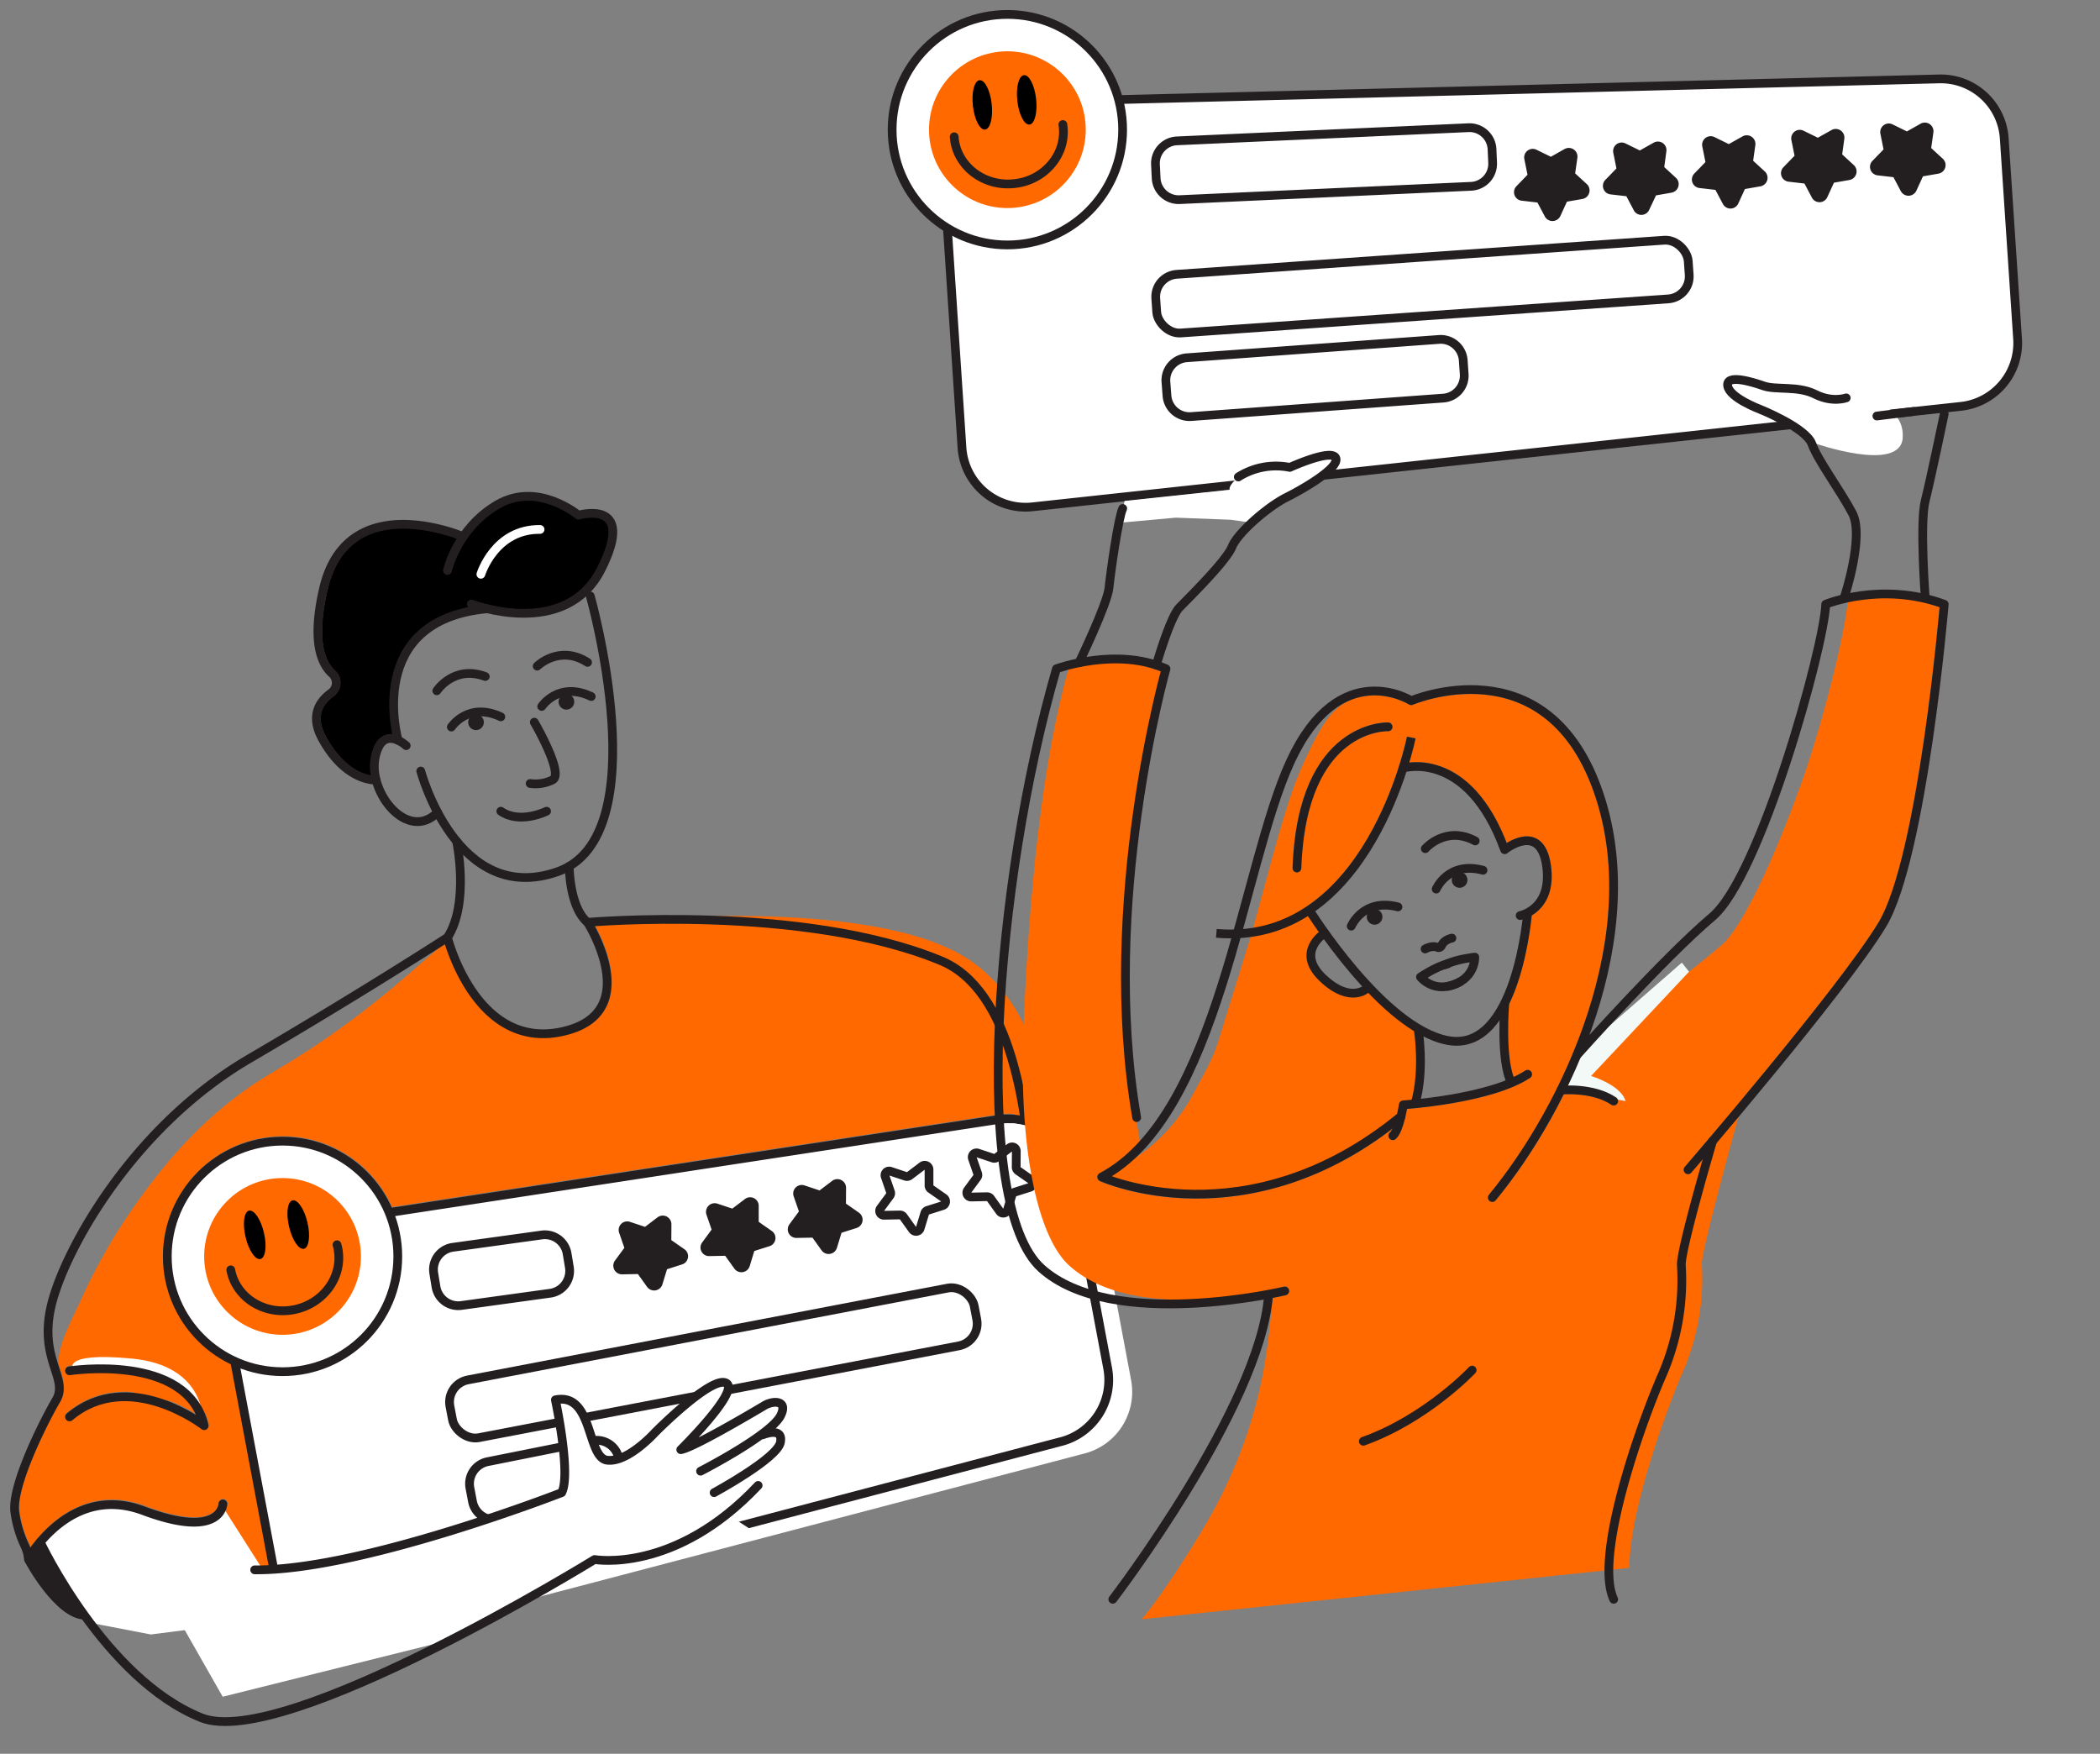 <svg id="Layer_1" data-name="Layer 1" xmlns="http://www.w3.org/2000/svg" viewBox="0 0 1003.24 837.8"><rect x="0" y="0" width="1003.24" height="837.8" fill="#808080" stroke="none"/><defs><style>.cls-1{fill:#ff6900;}.cls-2{stroke:#000;stroke-width:0.7px;}.cls-10,.cls-2{stroke-miterlimit:10;}.cls-10,.cls-3,.cls-6{fill:none;}.cls-10,.cls-3,.cls-5,.cls-7{stroke:#231f20;}.cls-3,.cls-5,.cls-6,.cls-7{stroke-linecap:round;stroke-linejoin:round;}.cls-10,.cls-3,.cls-5,.cls-6,.cls-7{stroke-width:4.18px;}.cls-4,.cls-5{fill:#fff;}.cls-6{stroke:#fff;}.cls-7,.cls-8{fill:#231f20;}.cls-9{fill:#f3f9f7;}</style></defs><path class="cls-1" d="M302.63,439.57s118.94-11.49,162.44,20.36c39.79,29.14,35.41,88,35.41,88l-14.23-13.11-26-42.48L376.14,459Z"/><path class="cls-1" d="M111.67,681.93a2.09,2.09,0,0,1-2.41-.11,75.85,75.85,0,0,0-21-10.75c-15.87-5.07-29.56-2.89-40.69,6.5a2.09,2.09,0,1,1-2.69-3.2c12.15-10.25,27.64-12.76,44.77-7.25A79.66,79.66,0,0,1,106.57,675c-12.12-26-59.53-19-60-19a2.09,2.09,0,0,1-.64-4.13,111.58,111.58,0,0,1,29.77,0c20.66,3,33.42,12.61,36.92,27.82A2.1,2.1,0,0,1,111.67,681.93Z"/><path class="cls-1" d="M131.39,759.84a32.91,32.91,0,0,1-1.8-6.19L110.38,651.42a58.64,58.64,0,0,1-10.59-6.61,57.15,57.15,0,1,1,87.54-68.22L477,532.38a32.76,32.76,0,0,1,10.33.14c-5.23-33-16.28-62.79-38.43-72-58.22-24.11-146.51-19.65-164.56-18.43,3.71,6.82,11.67,24,6,37.35-3.32,7.81-10.68,12.92-21.87,15.2-17.56,3.58-32.95-3.45-44.5-20.31a91.85,91.85,0,0,1-11.28-23.59c-9.29,6-35,33.76-82.2,61.39-30.57,17.89-50.29,41.91-63,59.46A275.91,275.91,0,0,0,38.2,622c-4.86,10.43-12.05,23.91-9.75,31.09,1.89,5.9,3.53,11,.34,16.43C21.2,682.41,7.71,711,9.33,721.78a52.1,52.1,0,0,0,4.18,14.61A26.3,26.3,0,0,1,14.63,739c.21-.3.44-.62.69-.94,8.57-11.33,27-28.8,54.15-18.63,19.45,7.3,28.1,5.84,31.93,3.34a6.53,6.53,0,0,0,3.13-4.74,2.09,2.09,0,0,1,4.18.15,10.65,10.65,0,0,1-4.87,8c-6.72,4.52-18.78,3.57-35.84-2.83-24.6-9.22-41.47,6.84-49.34,17.23a27.78,27.78,0,0,0-2.6,4c1.58,5.69,7.37,20.11,26.33,26.64M98.8,682.49a2.12,2.12,0,0,1-1.13.33,2.09,2.09,0,0,1-1.28-.44,75.85,75.85,0,0,0-21-10.75c-15.87-5.07-29.56-2.88-40.69,6.51a2.09,2.09,0,0,1-2.7-3.2c12.16-10.26,27.65-12.76,44.78-7.25a80.2,80.2,0,0,1,16.93,7.84c-12.12-26-59.53-19-60-18.95a2.09,2.09,0,0,1-.64-4.14,111.58,111.58,0,0,1,29.77,0c20.66,3,33.42,12.61,36.92,27.82A2.09,2.09,0,0,1,98.8,682.49Z"/><path class="cls-2" d="M289.52,249.54c-2.8-3.35-9.9-2.16-12.41-1.43a2.1,2.1,0,0,1-1.94-.4,42.65,42.65,0,0,0-11.61-6.45c-9-3.27-17.32-2.72-24.76,1.64-18.38,10.77-22.75,29.86-22.79,30a2.09,2.09,0,1,1-4.08-.89,51.44,51.44,0,0,1,6.37-14.71,85,85,0,0,0-13.63-3.67c-8.26-1.5-20.2-2.23-30.11,2.77-8.93,4.51-14.9,13-17.75,25.22-5.63,24.2-1.22,34.31,3.47,38.53a8,8,0,0,1,2.63,6.36,8.26,8.26,0,0,1-3.37,6.24c-6.68,4.88-7.85,11.07-3.58,18.93,7.87,14.51,17,17.84,21.32,18.59a24.87,24.87,0,0,1,0-8.61c1.15-6,3.52-9.56,7-10.7a7.92,7.92,0,0,1,3.21-.33c-1.58-7.86-4-27.22,6.45-42.49,6.38-9.33,16.42-15.42,29.9-18.18a2.09,2.09,0,0,1,2.24-3.42,75.74,75.74,0,0,0,24,4.29h.28c16.68,0,28.52-6.72,35.18-20C290.85,260.4,292.25,252.81,289.52,249.54Z"/><path class="cls-3" d="M280.7,440.62s102.81-9,168.85,18.34,38.17,225.23,38.17,225.23"/><polygon class="cls-4" points="44.55 775.51 32.22 758.9 19.23 736.69 31.89 725.38 43.94 719.25 57.55 719.05 75.15 724 89.83 727.11 102.17 726.19 106.47 719.89 106.47 719.89 137.51 768.6 107.82 776.19 72.09 780.81 44.55 775.51"/><path class="cls-4" d="M517.31,694.55,179.48,783.32a30.44,30.44,0,0,1-36.76-24L118.21,628.8a30.44,30.44,0,0,1,25.53-35.74l344.63-52.6A30.43,30.43,0,0,1,522.66,565l17.71,94.32A30.43,30.43,0,0,1,517.31,694.55Z"/><path class="cls-5" d="M506.1,688.87,168.26,777.64a30.43,30.43,0,0,1-36.75-24L107,623.12a30.43,30.43,0,0,1,25.53-35.73l344.63-52.61a30.44,30.44,0,0,1,34.29,24.5l17.71,94.32A30.43,30.43,0,0,1,506.1,688.87Z"/><path class="cls-3" d="M263.12,617.75l-42.45,5.86a10.78,10.78,0,0,1-12.38-8.88l-1.06-6.48a10.75,10.75,0,0,1,8.87-12.37L258.55,590a10.78,10.78,0,0,1,12.38,8.88l1.07,6.48A10.77,10.77,0,0,1,263.12,617.75Z"/><rect class="cls-3" x="213.29" y="637.02" width="255" height="28.1" rx="10.77" transform="translate(-116.26 75.62) rotate(-10.83)"/><path class="cls-3" d="M288.33,715.84l-50,10a10.77,10.77,0,0,1-12.6-8.55l-1.23-6.45a10.77,10.77,0,0,1,8.55-12.6l50-10a10.76,10.76,0,0,1,12.6,8.55l1.24,6.45A10.78,10.78,0,0,1,288.33,715.84Z"/><circle class="cls-5" cx="134.98" cy="600.21" r="55.06"/><circle class="cls-1" cx="134.98" cy="600.21" r="37.44"/><ellipse cx="121.67" cy="589.91" rx="4.51" ry="11.87" transform="translate(-132.23 43.71) rotate(-13.28)"/><ellipse cx="142.46" cy="585" rx="4.51" ry="11.87" transform="translate(-130.55 48.36) rotate(-13.28)"/><path class="cls-3" d="M161,594.62c.09.33.18.66.26,1,2.72,11.56-3.83,23.3-15,28.21a28,28,0,0,1-4.81,1.6c-14,3.31-27.95-4.68-31-17.81l-.21-1"/><path class="cls-3" d="M282,284.72s32.48,114.8-15.6,131.69S201,368.33,201,368.33"/><path class="cls-3" d="M194.05,356.21s-11.63-10.87-14.87,5.91,15.69,40.27,29.87,25.95"/><path class="cls-3" d="M218.13,401.87s6.31,29.38-4.36,46"/><path class="cls-3" d="M225.18,288.56s44.93,17.37,62.06-16.71-10.92-25.73-10.92-25.73-19.39-16.37-38.77-5-23.78,31.41-23.78,31.41"/><path class="cls-6" d="M229.73,274.33s6.62-21.66,28.28-21.41"/><path class="cls-3" d="M221.29,256.36s-55.35-24-66.72,24.85c-5.71,24.54-1.4,35.6,4.11,40.56a6,6,0,0,1-.58,9.35c-5.64,4.12-10,10.95-4.18,21.62,11.35,20.92,25.76,19.89,25.76,19.89"/><path class="cls-3" d="M190.19,353.65s-16.56-57.43,42.57-62.84"/><polygon class="cls-4" points="363.82 733.99 336.76 716.37 260.71 739.16 280.7 755.57 363.82 733.99"/><path class="cls-3" d="M271.94,413.84s0,19.47,8.76,26.78c0,0,28,44-12.8,52.34s-54.13-45.13-54.13-45.13-39.08,25.39-94.55,57.84-87.68,90.39-94.46,116.9S33,658.32,26.85,668.8,5.28,710.1,7.12,722.42a54.09,54.09,0,0,0,4.38,15.21c4.21,8.72-.49,9.75,5.35,2,8.48-11.2,26-27.57,51.75-17.93,37.42,14,37.88-3.27,37.88-3.27"/><path class="cls-4" d="M374.45,675,372,670.84,358.42,676,328.89,691.3l3.08-5.76,11.06-12,5.67-9.22-1.56-3.51h-7.36l-18.92,15.95L305.19,692l-10.06,5.56-6.6-.49-5.46-6.58-3.6-12.65-6.22-8.09-7.9-1,3.37,19.94,1.08,16.47-1.92,7.55s-100.19,34.25-146.21,37.25c-5.91.27-8.06,10.67-9.76-14.26l-32,16.47,7.48,9.64a45.29,45.29,0,0,0-2,11.85l21,36.89,109.35-27.28L284.05,745l23.07-1.54,16.81-5.7,25.94-16.49,12.32-11.67s3.07-3.37,0-4.65a30.64,30.64,0,0,0-4.84-1.67L371,693l2-8.69h-6.46Z"/><path class="cls-4" d="M35.09,654.6s51.29-8.25,61.82,24.12c0,0,1.27-26.35-33.77-29.7S35.09,654.6,35.09,654.6Z"/><path class="cls-3" d="M19.23,736.69S50,802.08,96.17,820.59C135.67,836.41,284.05,745,284.05,745s38.27,7,78.14-35.4"/><path class="cls-3" d="M341.16,713.05s30.27-16.39,31.69-24.08-8.49-3.54-8.49-3.54"/><path class="cls-3" d="M334.69,702.8s33.76-17.29,38.29-26.65c2.76-5.68-1-6.36-3-6.25a11.31,11.31,0,0,0-5.05,1.69c-6.85,4.07-34.06,20.09-39.7,20.93,0,0,28-27.64,21.89-31.69-6.61-4.41-34.22,23.52-34.22,23.52s-13,14.45-22.85,13.2-6.55-32.51-24.72-28.83c0,0,7.62,35.47,3,44.33,0,0-95.87,37.42-146.66,36.88"/><path class="cls-3" d="M33.21,654.85s56.29-8.74,64.33,26.22c0,0-36-28.08-64.33-4.2"/><path class="cls-7" d="M309.38,587.77l6-4.56a2.05,2.05,0,0,1,3.29,1.65l-.05,7.55a2,2,0,0,0,.87,1.7l6.2,4.32a2,2,0,0,1-.56,3.63L318,604.35a2,2,0,0,0-1.34,1.36l-2.2,7.22a2.05,2.05,0,0,1-3.63.6l-4.4-6.14a2,2,0,0,0-1.7-.86l-7.55.15a2.05,2.05,0,0,1-1.69-3.27l4.48-6.08a2,2,0,0,0,.29-1.88l-2.47-7.14a2,2,0,0,1,2.58-2.61l7.17,2.38A2.07,2.07,0,0,0,309.38,587.77Z"/><path class="cls-7" d="M351.09,579.05l6-4.55a2,2,0,0,1,3.28,1.65l0,7.55a2.06,2.06,0,0,0,.88,1.69l6.19,4.33a2,2,0,0,1-.55,3.63l-7.2,2.29a2.05,2.05,0,0,0-1.34,1.35l-2.19,7.23a2.05,2.05,0,0,1-3.63.59l-4.4-6.13a2.05,2.05,0,0,0-1.71-.86l-7.54.14a2,2,0,0,1-1.69-3.26l4.47-6.08a2.06,2.06,0,0,0,.29-1.89l-2.47-7.13a2.06,2.06,0,0,1,2.59-2.62l7.16,2.38A2,2,0,0,0,351.09,579.05Z"/><path class="cls-7" d="M392.81,570.34l6-4.55a2.05,2.05,0,0,1,3.29,1.65l-.05,7.55a2,2,0,0,0,.88,1.69l6.19,4.32a2.05,2.05,0,0,1-.55,3.64l-7.2,2.28a2.09,2.09,0,0,0-1.34,1.36l-2.2,7.22a2.05,2.05,0,0,1-3.63.6L389.83,590a2.07,2.07,0,0,0-1.71-.86l-7.55.14a2,2,0,0,1-1.69-3.26l4.48-6.08a2.06,2.06,0,0,0,.29-1.89l-2.47-7.13a2,2,0,0,1,2.58-2.62l7.17,2.38A2,2,0,0,0,392.81,570.34Z"/><path class="cls-3" d="M434.53,561.63l6-4.55a2.05,2.05,0,0,1,3.29,1.64l0,7.55a2,2,0,0,0,.87,1.7l6.2,4.32a2.06,2.06,0,0,1-.56,3.64l-7.19,2.28a2,2,0,0,0-1.34,1.36l-2.2,7.22a2.05,2.05,0,0,1-3.63.6l-4.4-6.14a2,2,0,0,0-1.7-.85l-7.55.14a2.05,2.05,0,0,1-1.69-3.27l4.48-6.07a2,2,0,0,0,.28-1.89l-2.46-7.14a2,2,0,0,1,2.58-2.61l7.16,2.38A2.09,2.09,0,0,0,434.53,561.63Z"/><path class="cls-3" d="M476.24,552.92l6-4.56a2,2,0,0,1,3.28,1.65l-.05,7.55a2.08,2.08,0,0,0,.88,1.7l6.19,4.32a2,2,0,0,1-.55,3.63l-7.2,2.29a2,2,0,0,0-1.34,1.36l-2.19,7.22a2.05,2.05,0,0,1-3.63.6l-4.4-6.14a2.05,2.05,0,0,0-1.71-.86l-7.54.15a2.05,2.05,0,0,1-1.69-3.27l4.47-6.08a2,2,0,0,0,.29-1.88l-2.47-7.14a2.05,2.05,0,0,1,2.59-2.61l7.16,2.38A2.07,2.07,0,0,0,476.24,552.92Z"/><path class="cls-3" d="M258.79,337.47s8.08-12.17,23.67-4.73"/><circle class="cls-8" cx="270.59" cy="335.25" r="3.75"/><path class="cls-3" d="M215.62,347.32s8-12.21,23.64-4.88"/><circle class="cls-8" cx="227.41" cy="345.03" r="3.75"/><path class="cls-3" d="M255.25,345s14.5,24.91,8.65,27.6a18.35,18.35,0,0,1-10.62,1.68"/><path class="cls-3" d="M256.63,318.23s10.54-10.47,24.07-1.81"/><path class="cls-3" d="M208.68,330s8.1-12.45,23.15-6.83"/><path class="cls-3" d="M261.12,387.53s-12.7,6.36-21.86,0"/><path class="cls-8" d="M11.81,746s14.43,27.47,28.59,27.67L19.23,736.69Z"/><path class="cls-4" d="M483.84,541.15s8-1.48,11.79-.87c0,0-2.88-3-12.39-3.7Z"/><path class="cls-3" d="M928.82,197.77s-6.49,31.12-9.11,41.58,0,45.65,0,45.65"/><path class="cls-5" d="M936.8,194.12l-443.59,48a30.44,30.44,0,0,1-33.64-28.24L450.76,81.37a30.42,30.42,0,0,1,29.6-32.44l446-11.24a30.42,30.42,0,0,1,31.13,28.4l6.37,95.75A30.44,30.44,0,0,1,936.8,194.12Z"/><path class="cls-4" d="M597.93,249.7l20.93-14.39,15.54-10.24,4.65-5.37L634,216.83l-17.78,6.42s-14.9-2.45-23.3,3.78c0,0-5.94,4-5.52,6.94l-50.15,5.33-2.15,10.4,26.66-2.41,26.18,1Z"/><path class="cls-3" d="M702.79,89,563.56,95.37a10.77,10.77,0,0,1-11.23-10.28L552,78.53a10.78,10.78,0,0,1,10.29-11.24L701.56,61a10.77,10.77,0,0,1,11.23,10.28l.29,6.56A10.77,10.77,0,0,1,702.79,89Z"/><rect class="cls-3" x="552.06" y="122.88" width="255" height="28.1" rx="10.77" transform="translate(-7.89 47.72) rotate(-4)"/><path class="cls-3" d="M689.52,190.18,569,199a10.78,10.78,0,0,1-11.5-10L557,182.4a10.78,10.78,0,0,1,10-11.49l120.54-8.76a10.78,10.78,0,0,1,11.5,10l.45,6.55A10.76,10.76,0,0,1,689.52,190.18Z"/><path class="cls-1" d="M598.28,445l-16,51.63a84.75,84.75,0,0,1-6.32,15L569.82,523a84.69,84.69,0,0,1-14.65,19.67h0a84.49,84.49,0,0,1-19.38,14.49l-7.33,4,.84,2.35,16,4.41,23.28,2.56,30.58-2.69,23.3-6.76,24.45-11.91,22.79-14.43,1.91-6.44L676,525.6,678.58,509,676,490.16l-21.43-17.94-4.29,1.49-9.25.74L631.71,466l-5.45-7.62,1.7-7.61,4.68-6.66-8.5-8.52-13.33,7.32Z"/><path class="cls-1" d="M813,603.85c-.33-5.86,17.59-71,22.07-86.63C831.71,521.1,808.07,560,808,560.17a2.11,2.11,0,0,1-1.59.73,2.1,2.1,0,0,1-1.58-3.46c.73-.85,73.51-85.35,92.57-116.79,17.69-29.19,27.87-136.16,29.18-150.58-24.75-8.52-38.58-4.15-43.92-2.28-1,12.28-9.2,47.26-18.78,76.63-7.56,23.15-27.9,75.69-41.76,87.39-21.89,18.48-63.76,49.77-67,53.44q-2.77,6.67-5.94,13.26c5.33,0,15.41.67,22.92,5.74a2.09,2.09,0,0,1,.56,2.91,2.07,2.07,0,0,1-1.73.92,2.12,2.12,0,0,1-1.17-.36c-7.68-5.19-19-5.13-22.65-5a269.51,269.51,0,0,1-32.54,50.68,2.09,2.09,0,0,1-3.23-2.66,266.08,266.08,0,0,0,32.55-50.93l.06-.13A269.92,269.92,0,0,0,758.48,484c12.7-39.15,13.6-76,2.59-106.46C753.61,356.88,742,343,726.4,336.22c-24.7-10.73-51.16.34-51.42.46a2.11,2.11,0,0,1-2-.16c-.11-.07-11.47-7.08-25-3.07-11.72,3.47-17.15,13.63-25.09,30.81-7.18,15.53-13,37.8-19.39,61.42-1.59,5.85-3.2,11.78-4.86,17.73,11.33-1,17-4.48,26.6-11.13,10.51-7.3,19.91-18,28-31.73a178.23,178.23,0,0,0,18.88-48.63l4.1.82c-.08.42-1,4.81-3,11.51a33.89,33.89,0,0,1,15.36,2c16.17,6,25.79,22.61,31.18,36.43,3-1.84,8.47-4.39,13.3-2.5,4.13,1.62,6.76,5.95,7.79,12.88,2.06,13.73-3.62,21.09-9.16,24.38-.56,5.75-3,26.33-10.81,42.24-.24,3.21-1.66,24.75,2.18,34.77a43.13,43.13,0,0,0,5.54-3,2.09,2.09,0,0,1,2.29,3.5c-7.83,5.12-20.4,9.2-37.36,12.1-9.6,1.65-18,2.44-21.4,2.72-.67,3.79-2.41,11.81-5.41,14.38a2.09,2.09,0,0,1-2.94-.23A2.08,2.08,0,0,1,664,541a5.58,5.58,0,0,0,1.17-1.81c-35.79,27.33-70.11,33.41-93.51,33.41h-1.54c-26.67-.3-44-8-44.71-8.35a2.09,2.09,0,0,1-.12-3.75,70.77,70.77,0,0,0,19.23-15.33c-5-29.42-9.24-79.28-1.41-151.11,4.11-37.64,9.92-66.17,11.44-73.28-20-8-38.4-5.3-43.41-3.66C496.58,367.71,491.32,435.19,489,490.13c-2.52,59.51,6.92,101,21.8,114.44,32.55,29.33,101.63,10.29,102.45,10.09a2.09,2.09,0,0,1,1,4.07c-.07,0-2.38.56-6.31,1.32-2.08,22.43-4.38,56.41-26.93,99.19-8.54,16.21-27.25,44.86-35.65,54.31l233-24.54c.31-29.51,19.35-79.46,25.63-93.77A111.43,111.43,0,0,0,813,603.85ZM663,349.31c-.21,0-11.55-.27-22.18,9.62-11.82,11-18.28,29.78-19.21,55.81a2.09,2.09,0,0,1-2.08,2h-.08a2.1,2.1,0,0,1-2-2.17c1-27.26,7.92-47,20.65-58.82,12-11.07,24.57-10.66,25.09-10.64a2.08,2.08,0,0,1,2,2.18A2.11,2.11,0,0,1,663,349.31Z"/><path class="cls-9" d="M806.91,464.2,760.11,514s14.35,4.3,16.45,12L747,520.61l8.48-18.88,48-41.88Z"/><path class="cls-10" d="M625.36,434.55s35.18,56.74,66.39,62.52c32.93,6.09,38.06-61.26,38.06-61.26"/><path class="cls-10" d="M632.7,445.87s-14,8.81-.78,21.33,21,5.05,21,5.05"/><path class="cls-10" d="M674.21,352.33s-19.83,100-93.12,93.54"/><path class="cls-3" d="M670.26,366.93s30.91-9.55,48.55,39c0,0,16.9-13.58,20,7.45s-12.58,24-12.58,24"/><path class="cls-3" d="M669.32,533.28c-73.64,60.47-143,29-143,29,56.14-29.75,66.76-147.86,90.19-198.59s57.68-28.95,57.68-28.95,63.81-27.42,88.88,42.06-15.21,153-50.15,195.29"/><path class="cls-10" d="M677.48,491.34s3.33,20-1.48,36"/><path class="cls-10" d="M718.9,479.11s-2.34,27.83,3.18,38.11"/><path class="cls-3" d="M663.15,347.22s-41.1-1.75-43.56,67.45"/><path class="cls-3" d="M680.91,405.42s9.68-11.27,23.86-3.7"/><path class="cls-3" d="M686.11,424.73s5.69-13.45,22.38-9"/><circle class="cls-8" cx="697.3" cy="420.36" r="3.75"/><path class="cls-3" d="M645.53,442.43s5.6-13.49,22.32-9.19"/><circle class="cls-8" cx="656.69" cy="437.99" r="3.75"/><path class="cls-3" d="M680.81,453.33s3.24-1.86,5.82-.79a1.5,1.5,0,0,0,2-.77c.58-1.3,1.91-2.9,5-3.62"/><path class="cls-3" d="M745.75,520.76S761,519.27,770.91,526"/><path class="cls-3" d="M753.32,504.11S794.86,457.52,818,438s53.52-129.32,54.21-149.35c0,0,26.58-11.05,56.62,0,0,0-10.25,121.15-29.62,153.1s-92.77,117.07-92.77,117.07"/><path class="cls-3" d="M818.16,545.06S802.83,597,803.24,604.43a113.82,113.82,0,0,1-9.14,52.35C783.72,680.46,761.42,743.6,770.91,764"/><path class="cls-3" d="M531.62,764S601.83,672.28,606,619"/><path class="cls-3" d="M729.81,513.19c-18.29,12-59.41,14.6-59.41,14.6s-1.8,12.05-5,14.76"/><path class="cls-3" d="M613.79,616.7s-82.53,19.59-116.29-10.83-22.35-184.44,7.2-286.39c0,0,28.54-10.54,52.33,0,0,0-31.73,112.13-14,214.41"/><path class="cls-3" d="M691.68,460.39c-5.78,1.38-13.06,6.34-13.06,6.34s6.82,8.81,18.8,2.33"/><path class="cls-3" d="M690.48,460.82c5.31-2.66,14.08-3.58,14.08-3.58s.46,11.14-12.86,13.91"/><path class="cls-3" d="M515.46,316.61s13.55-28,14.35-35.83,4.47-33.57,6.55-37.88"/><path class="cls-3" d="M552.4,317.71s6.59-22.83,11-27.41,22.41-22.24,25.13-29,17-19.18,26.14-23.76,25.63-14.43,23.42-18.84-21.9,4.58-21.9,4.58a33.52,33.52,0,0,0-24.61,4.58"/><path class="cls-3" d="M703.3,654.51s-21.85,23.25-52,34"/><circle class="cls-5" cx="481.26" cy="61.95" r="55.06"/><path class="cls-7" d="M741.92,76.72,748.5,73a2.05,2.05,0,0,1,3,2.08l-1.07,7.47a2.09,2.09,0,0,0,.64,1.8l5.56,5.11a2.05,2.05,0,0,1-1,3.53l-7.44,1.3a2,2,0,0,0-1.51,1.16l-3.14,6.87a2.06,2.06,0,0,1-3.68.1l-3.53-6.67a2.07,2.07,0,0,0-1.58-1.08l-7.5-.87A2,2,0,0,1,726,90.36l5.25-5.43a2.05,2.05,0,0,0,.54-1.83l-1.49-7.4a2,2,0,0,1,2.91-2.24L740,76.78A2.08,2.08,0,0,0,741.92,76.72Z"/><path class="cls-7" d="M784.43,73.69,791,70a2,2,0,0,1,3,2.08L793,79.54a2.09,2.09,0,0,0,.64,1.8l5.56,5.11a2.05,2.05,0,0,1-1,3.53l-7.44,1.3a2,2,0,0,0-1.51,1.16L786,99.31a2,2,0,0,1-3.67.1l-3.53-6.67a2.07,2.07,0,0,0-1.58-1.08l-7.5-.87a2,2,0,0,1-1.23-3.46l5.25-5.43a2.05,2.05,0,0,0,.54-1.83l-1.49-7.4a2,2,0,0,1,2.91-2.24l6.78,3.32A2.08,2.08,0,0,0,784.43,73.69Z"/><path class="cls-7" d="M826.94,70.66l6.58-3.7a2.05,2.05,0,0,1,3,2.08l-1.06,7.47a2,2,0,0,0,.64,1.8l5.56,5.11a2.05,2.05,0,0,1-1,3.53l-7.44,1.3a2.07,2.07,0,0,0-1.51,1.16l-3.15,6.87a2,2,0,0,1-3.67.1l-3.54-6.67a2,2,0,0,0-1.57-1.08l-7.5-.87A2,2,0,0,1,811,84.3l5.26-5.43a2,2,0,0,0,.54-1.83l-1.49-7.4a2,2,0,0,1,2.91-2.24L825,70.72A2,2,0,0,0,826.94,70.66Z"/><path class="cls-7" d="M869.45,67.63l6.58-3.7a2.05,2.05,0,0,1,3,2.08L878,73.48a2,2,0,0,0,.64,1.8l5.55,5.11a2.05,2.05,0,0,1-1,3.53l-7.44,1.3a2.05,2.05,0,0,0-1.51,1.17l-3.15,6.86a2,2,0,0,1-3.67.1l-3.54-6.67a2,2,0,0,0-1.57-1.08l-7.5-.87a2,2,0,0,1-1.24-3.46l5.26-5.42a2.07,2.07,0,0,0,.54-1.84l-1.49-7.4a2,2,0,0,1,2.91-2.24l6.78,3.32A2,2,0,0,0,869.45,67.63Z"/><path class="cls-7" d="M912,64.61l6.58-3.71a2.05,2.05,0,0,1,3,2.08l-1.06,7.47a2,2,0,0,0,.64,1.8l5.55,5.11a2.05,2.05,0,0,1-1,3.53l-7.44,1.3a2,2,0,0,0-1.51,1.17l-3.15,6.86a2.05,2.05,0,0,1-3.68.1l-3.53-6.67a2,2,0,0,0-1.57-1.08l-7.5-.87a2,2,0,0,1-1.24-3.46l5.26-5.42a2,2,0,0,0,.53-1.83l-1.48-7.41a2,2,0,0,1,2.91-2.24l6.78,3.32A2,2,0,0,0,912,64.61Z"/><circle class="cls-1" cx="481.26" cy="61.95" r="37.44"/><ellipse cx="469.27" cy="50.14" rx="4.51" ry="11.87" transform="translate(-2.66 53) rotate(-6.45)"/><ellipse cx="490.5" cy="47.74" rx="4.51" ry="11.87" transform="translate(-2.26 55.37) rotate(-6.45)"/><path class="cls-3" d="M507.76,59.49c.05.34.09.67.13,1,1.33,11.8-6.57,22.68-18.24,26.22a27.71,27.71,0,0,1-5,1c-14.31,1.62-27.19-8-28.71-21.37l-.09-1"/><path class="cls-4" d="M886.07,188.93S910,191.88,909,209.06s-42.32,2.6-42.32,2.6l-10.76-10.93-5.9-6.42Z"/><path class="cls-3" d="M881.2,285s9.52-28.86,3.74-39.82-16.54-25.31-19.33-33.08-24.83-16.6-24.83-16.6-14.53-5.43-15.41-11.15,11.3-2.06,17.17,0,16.43-.15,24.65,4S882,190.07,882,190.07"/><line class="cls-3" x1="914.19" y1="196.56" x2="896.65" y2="198.73"/></svg>